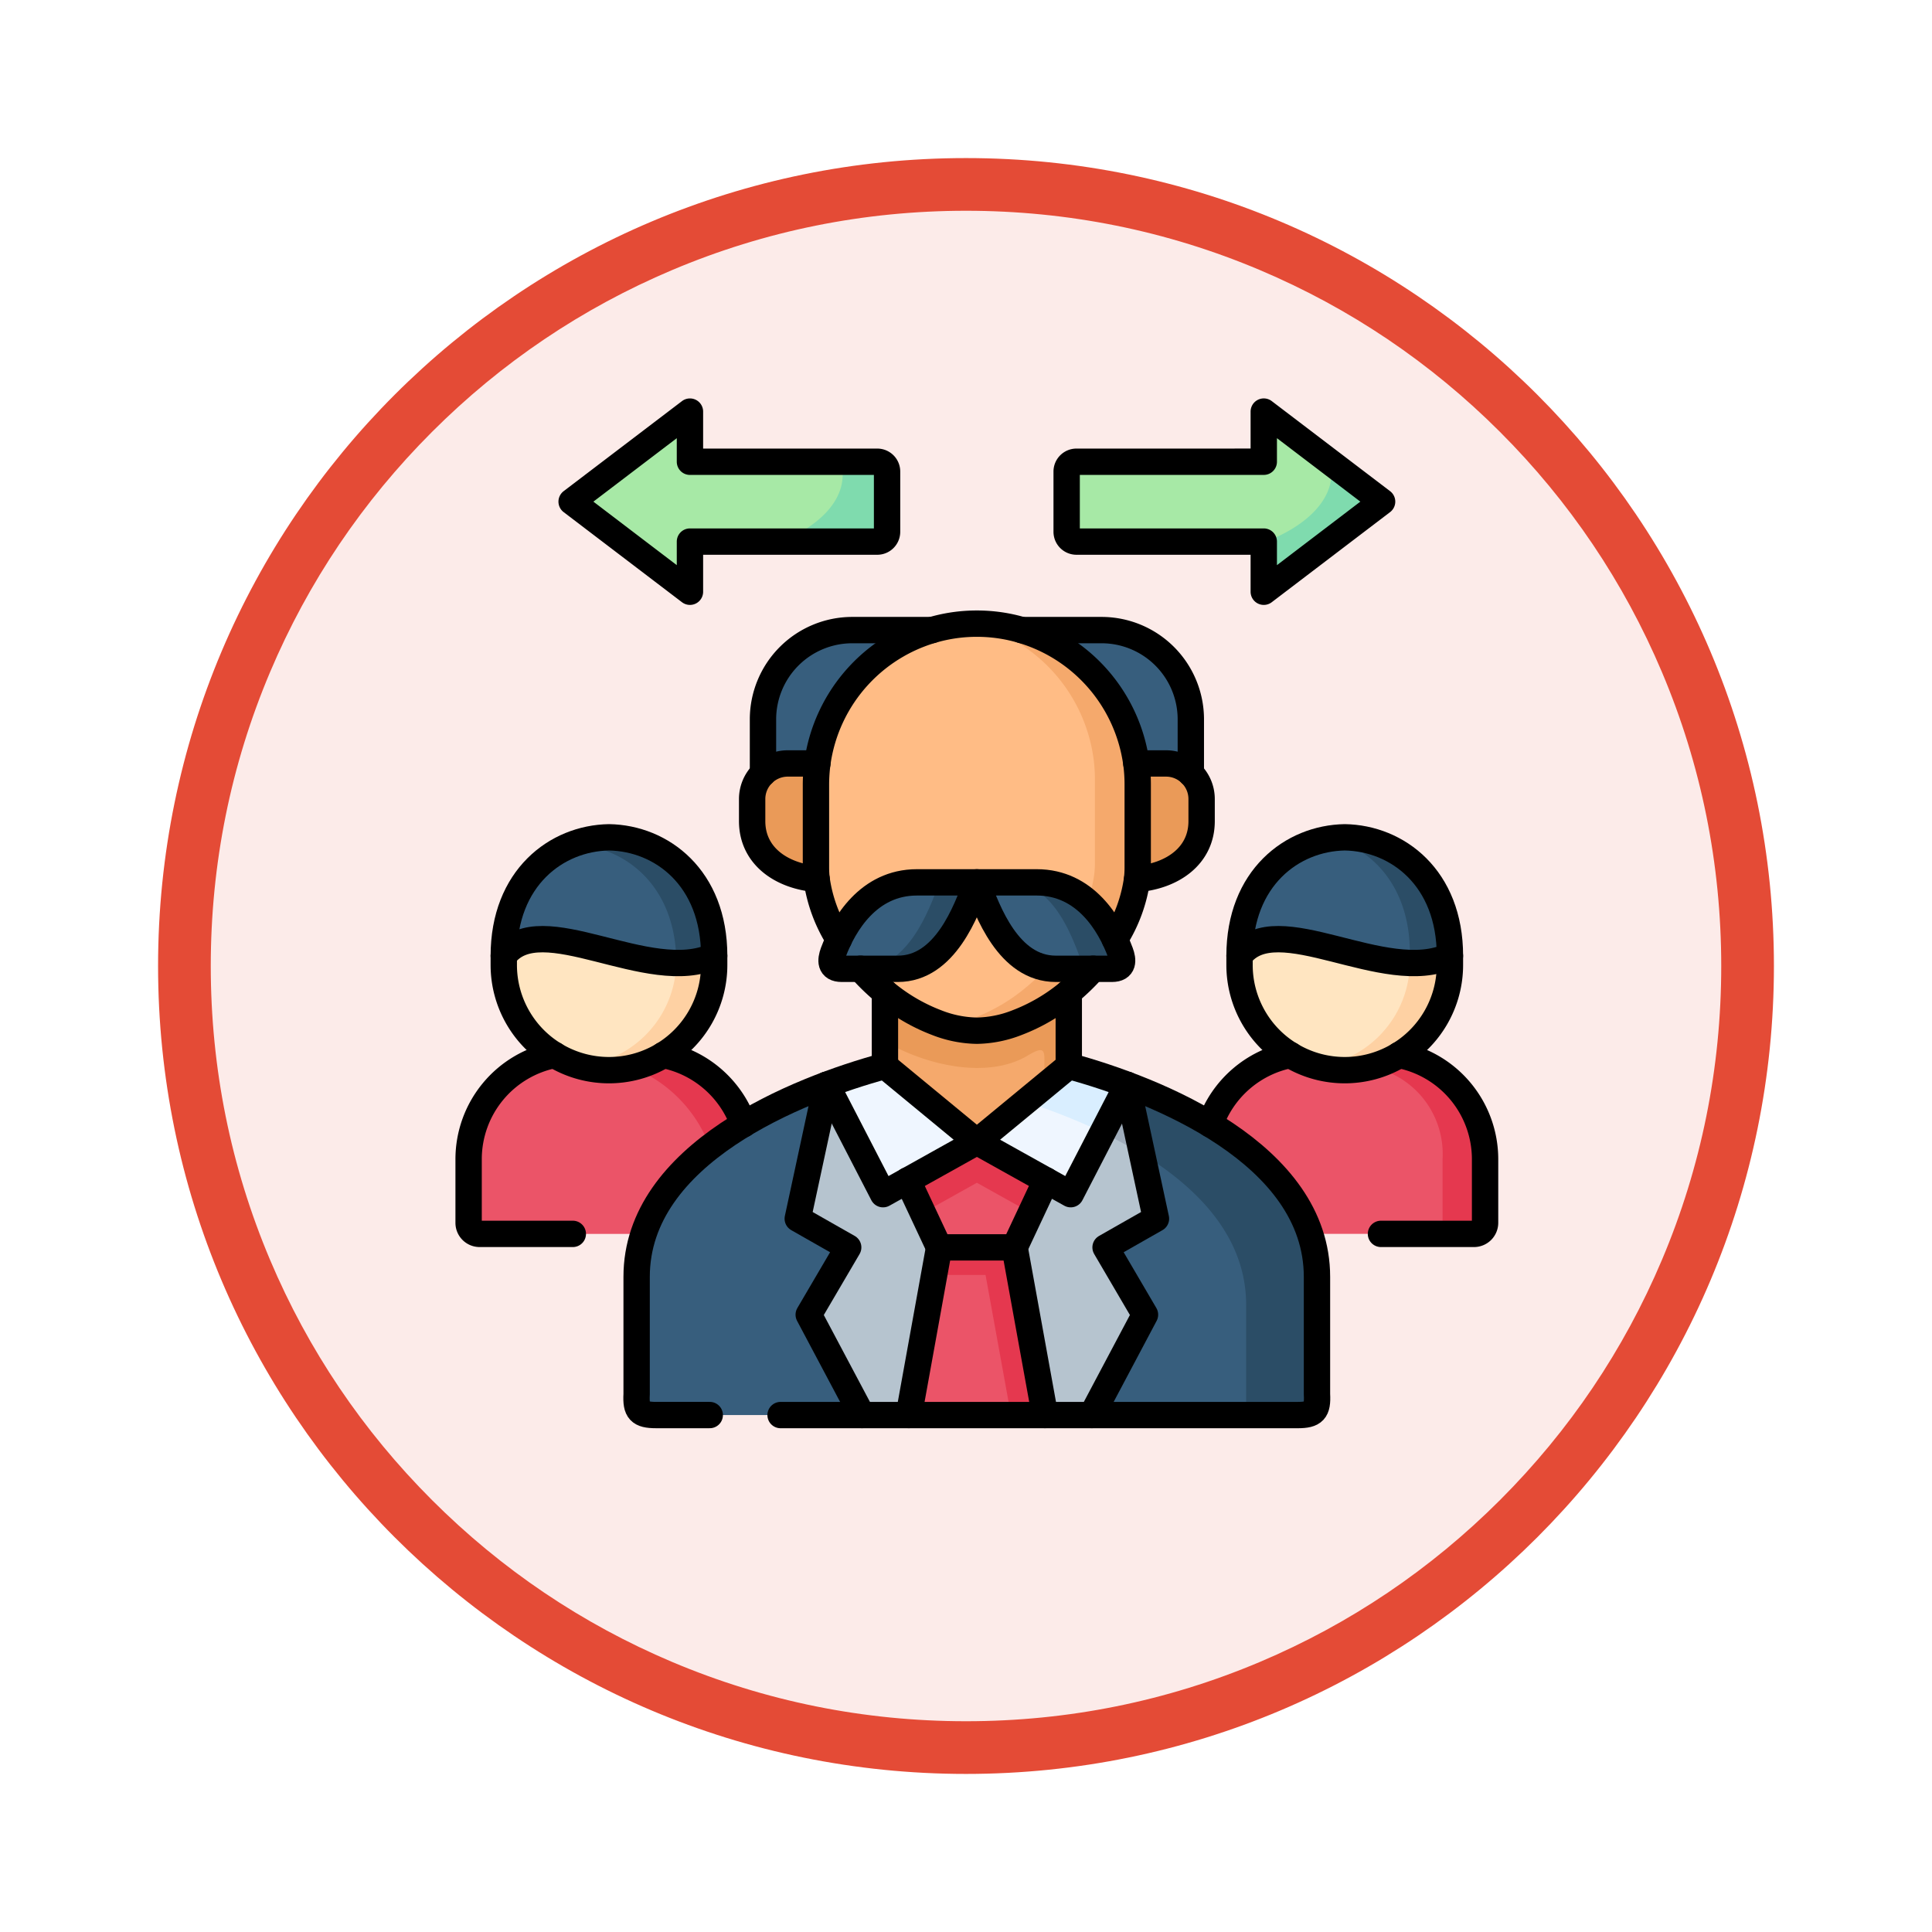 <svg xmlns="http://www.w3.org/2000/svg" xmlns:xlink="http://www.w3.org/1999/xlink" width="110" height="110" viewBox="0 0 110 110">
  <defs>
    <filter id="Trazado_982547" x="0" y="0" width="110" height="110" filterUnits="userSpaceOnUse">
      <feOffset dy="3" input="SourceAlpha"/>
      <feGaussianBlur stdDeviation="3" result="blur"/>
      <feFlood flood-opacity="0.161"/>
      <feComposite operator="in" in2="blur"/>
      <feComposite in="SourceGraphic"/>
    </filter>
    <clipPath id="clip-path">
      <path id="path1407" d="M0-682.665H59.621v59.621H0Z" transform="translate(0 682.665)"/>
    </clipPath>
  </defs>
  <g id="Grupo_1166183" data-name="Grupo 1166183" transform="translate(-7585 -2860.728)">
    <g id="Grupo_1164708" data-name="Grupo 1164708" transform="translate(7594 2866.728)">
      <g id="Grupo_1160931" data-name="Grupo 1160931" transform="translate(0)">
        <g id="Grupo_1160749" data-name="Grupo 1160749" transform="translate(0)">
          <g id="Grupo_1158891" data-name="Grupo 1158891" transform="translate(0 0)">
            <g id="Grupo_1157406" data-name="Grupo 1157406" transform="translate(0)">
              <g id="Grupo_1155793" data-name="Grupo 1155793" transform="translate(0)">
                <g id="Grupo_1154704" data-name="Grupo 1154704" transform="translate(0)">
                  <g id="Grupo_1150790" data-name="Grupo 1150790" transform="translate(0)">
                    <g id="Grupo_1154214" data-name="Grupo 1154214" transform="translate(0)">
                      <g id="Grupo_1152583" data-name="Grupo 1152583" transform="translate(0 0)">
                        <g id="Grupo_1146973" data-name="Grupo 1146973" transform="translate(0 0)">
                          <g id="Grupo_1146954" data-name="Grupo 1146954">
                            <g transform="matrix(1, 0, 0, 1, -9, -6)" filter="url(#Trazado_982547)">
                              <g id="Trazado_982547-2" data-name="Trazado 982547" transform="translate(9 6)" fill="#fcebe9">
                                <path d="M 46 90.5 C 39.992 90.5 34.164 89.324 28.679 87.003 C 23.38 84.762 18.621 81.553 14.534 77.466 C 10.446 73.379 7.238 68.62 4.996 63.321 C 2.676 57.836 1.5 52.008 1.5 46 C 1.5 39.992 2.676 34.164 4.996 28.679 C 7.238 23.38 10.446 18.621 14.534 14.534 C 18.621 10.446 23.38 7.238 28.679 4.996 C 34.164 2.676 39.992 1.5 46 1.5 C 52.008 1.5 57.836 2.676 63.321 4.996 C 68.62 7.238 73.379 10.446 77.466 14.534 C 81.554 18.621 84.762 23.38 87.004 28.679 C 89.324 34.164 90.5 39.992 90.5 46 C 90.5 52.008 89.324 57.836 87.004 63.321 C 84.762 68.62 81.554 73.379 77.466 77.466 C 73.379 81.553 68.62 84.762 63.321 87.003 C 57.836 89.324 52.008 90.5 46 90.5 Z" stroke="none"/>
                                <path d="M 46 3 C 40.194 3 34.563 4.136 29.263 6.378 C 24.143 8.544 19.544 11.644 15.594 15.594 C 11.644 19.544 8.544 24.143 6.378 29.263 C 4.137 34.563 3 40.194 3 46 C 3 51.806 4.137 57.437 6.378 62.737 C 8.544 67.857 11.644 72.455 15.594 76.405 C 19.544 80.355 24.143 83.456 29.263 85.622 C 34.563 87.863 40.194 89 46 89 C 51.806 89 57.437 87.863 62.737 85.622 C 67.857 83.456 72.456 80.355 76.406 76.405 C 80.356 72.455 83.456 67.857 85.622 62.737 C 87.864 57.437 89 51.806 89 46 C 89 40.194 87.864 34.563 85.622 29.263 C 83.456 24.143 80.356 19.544 76.406 15.594 C 72.456 11.644 67.857 8.544 62.737 6.378 C 57.437 4.136 51.806 3 46 3 M 46 -7.62939453125e-06 C 71.405 -7.62939453125e-06 92 20.595 92 46 C 92 71.405 71.405 92 46 92 C 20.595 92 7.62939453125e-06 71.405 7.62939453125e-06 46 C 7.62939453125e-06 20.595 20.595 -7.62939453125e-06 46 -7.62939453125e-06 Z" stroke="none" fill="#e44b36"/>
                              </g>
                            </g>
                          </g>
                        </g>
                      </g>
                    </g>
                  </g>
                </g>
              </g>
            </g>
          </g>
        </g>
      </g>
    </g>
    <g id="g1401" transform="translate(7610.809 3565.583)">
      <g id="g1403" transform="translate(0 -682.665)">
        <g id="g1405" clip-path="url(#clip-path)">
          <g id="g1411" transform="translate(6.736 1.244)">
            <path id="path1413" d="M-181.89-29.839h-10.668v-2.855l-6.737,5.126,6.737,5.13v-2.855h10.668a.558.558,0,0,0,.555-.555v-3.436a.558.558,0,0,0-.555-.555" transform="translate(199.296 32.695)" fill="#a7e9a6" fill-rule="evenodd"/>
          </g>
          <g id="g1415" transform="translate(34.922 1.244)">
            <path id="path1417" d="M-117.281-29.839h-10.665a.559.559,0,0,0-.558.555v3.436a.559.559,0,0,0,.558.555h10.665v2.855l6.737-5.13-6.737-5.126Z" transform="translate(128.504 32.695)" fill="#a7e9a6" fill-rule="evenodd"/>
          </g>
          <g id="g1419" transform="translate(46.145 4.116)">
            <path id="path1421" d="M-70.4-23.56l-2.964-2.255a2.569,2.569,0,0,1,.079.637c0,1.624-1.522,3.063-3.852,3.938v2.809Z" transform="translate(77.14 25.815)" fill="#7fdbae" fill-rule="evenodd"/>
          </g>
          <g id="g1423" transform="translate(18.691 4.099)">
            <path id="path1425" d="M-62.746-41.705v-3.436A.558.558,0,0,0-63.3-45.7h-2.086a2.673,2.673,0,0,1,.112.756c0,1.538-1.36,2.908-3.476,3.789h5.45a.558.558,0,0,0,.555-.555" transform="translate(68.751 45.696)" fill="#7fdbae" fill-rule="evenodd"/>
          </g>
          <g id="g1427" transform="translate(0.873 37.815)">
            <path id="path1429" d="M-163.538-41.878a6.07,6.07,0,0,0-4.568-3.948c-1.558-.116-3.981-.033-6.183,0a6.047,6.047,0,0,0-4.9,5.9v3.667a.629.629,0,0,0,.624.621h9.338c3.522-.37,5.529-2.621,5.687-6.239" transform="translate(179.188 45.886)" fill="#eb5468" fill-rule="evenodd"/>
          </g>
          <g id="g1431" transform="translate(10.192 37.875)">
            <path id="path1433" d="M-18.42,0a5.979,5.979,0,0,1-1.763.716,7.8,7.8,0,0,1,4.42,4.532c.482,1.136.961,1.066,1.261.858.334-.228.5-.858.65-2.159A6.07,6.07,0,0,0-18.42,0" transform="translate(20.183)" fill="#e5384f" fill-rule="evenodd"/>
          </g>
          <g id="g1435" transform="translate(2.874 30.039)">
            <path id="path1437" d="M-125.181-22.927c-3.628-.683-9.843-4.575-11.979,0v.518a6,6,0,0,0,2.9,5.123,5.954,5.954,0,0,0,3.093.865,5.942,5.942,0,0,0,3.09-.865,6,6,0,0,0,2.9-5.123Z" transform="translate(137.16 25.121)" fill="#ffe5c1" fill-rule="evenodd"/>
          </g>
          <g id="g1439" transform="translate(7.142 31.556)">
            <path id="path1441" d="M-58.054-11.324a6,6,0,0,1-2.895,5,5.935,5.935,0,0,1-2.66.848,5.959,5.959,0,0,0,1.723.254,6.048,6.048,0,0,0,1.327-.149A5.979,5.979,0,0,0-58.8-6.089a6,6,0,0,0,2.9-5.123v-.518c-.353-.865-1.69-.674-2.212-.627-.221.023.287,1.036.056,1.033" transform="translate(63.609 12.408)" fill="#fed1a3" fill-rule="evenodd"/>
          </g>
          <g id="g1443" transform="translate(2.874 25.483)">
            <path id="path1445" d="M-125.181-70.543c0-4.446-2.994-6.7-5.988-6.75-2.994.049-5.991,2.3-5.991,6.75,2.076-2.836,8.269,1.74,11.979,0" transform="translate(137.16 77.293)" fill="#375e7d" fill-rule="evenodd"/>
          </g>
          <g id="g1447" transform="translate(6.772 25.483)">
            <path id="path1449" d="M0-4.242c2.974.079,5.925,2.334,5.925,6.75A4.87,4.87,0,0,0,8.081,2.1c0-4.446-2.994-6.7-5.988-6.75A6.077,6.077,0,0,0,0-4.242" transform="translate(0 4.648)" fill="#2b4d66" fill-rule="evenodd"/>
          </g>
          <g id="g1451" transform="translate(43.098 37.824)">
            <path id="path1453" d="M-163.538-62.381a6.047,6.047,0,0,0-4.9-5.919c-1.74.04-4.119-.132-6.183,0a6.062,6.062,0,0,0-4.565,3.945c.106,3.783,1.779,6.345,5.687,6.242h9.335a.631.631,0,0,0,.627-.627Z" transform="translate(179.188 68.35)" fill="#eb5468" fill-rule="evenodd"/>
          </g>
          <g id="g1455" transform="translate(24.577 33.148)">
            <path id="path1457" d="M-109.382-68.128v-6.519a10.411,10.411,0,0,1-2.941,1.723,6.438,6.438,0,0,1-2.294.462,6.452,6.452,0,0,1-2.294-.462,10.274,10.274,0,0,1-2.938-1.723v6.519l5.232,4.314Z" transform="translate(119.849 74.648)" fill="#f5a96c" fill-rule="evenodd"/>
          </g>
          <g id="g1459" transform="translate(24.577 33.148)">
            <path id="path1461" d="M-30.7-18.006a10.271,10.271,0,0,1-2.938-1.723v3.951c2.245,1.337,5.826,2.2,8.143.8,1.162-.7.885-.073.944.914v.829l1.38-1.139v-5.354a10.405,10.405,0,0,1-2.941,1.723,6.435,6.435,0,0,1-2.294.462,6.084,6.084,0,0,1-1.848-.307c-.145-.046-.294-.1-.446-.155" transform="translate(33.639 19.729)" fill="#ea9a58" fill-rule="evenodd"/>
          </g>
          <g id="g1463" transform="translate(29.809 39.575)">
            <path id="path1465" d="M-106.588-79.65l-1.644-7.622-5.549,4.922-3.007,4.334,3.879,9.546h2.664l3.03-5.714-2.245-3.832Z" transform="translate(116.788 87.272)" fill="#b6c4cf" fill-rule="evenodd"/>
          </g>
          <g id="g1467" transform="translate(10.432 39.575)">
            <path id="path1469" d="M-125.946-96.725l-2.872-1.634,1.641-7.622a28.873,28.873,0,0,0-4.73,2.248c-2.571,1.545-4.809,3.6-5.687,6.239a7.725,7.725,0,0,0-.4,2.449v6.675c-.053.951.172,1.192,1.106,1.192h11.725l-3.034-5.714Z" transform="translate(137.998 105.981)" fill="#375e7d" fill-rule="evenodd"/>
          </g>
          <g id="g1471" transform="translate(19.612 39.575)">
            <path id="path1473" d="M-106.554-96.725l-2.67-4.522-5.885-4.734-1.641,7.622,2.872,1.634-2.248,3.832,3.034,5.714h2.664Z" transform="translate(116.75 105.981)" fill="#b6c4cf" fill-rule="evenodd"/>
          </g>
          <g id="g1475" transform="translate(36.351 39.575)">
            <path id="path1477" d="M-129.941-88.688c-.878-2.641-3.116-4.694-5.687-6.242a29.026,29.026,0,0,0-4.733-2.245l1.644,7.622-2.872,1.634,2.245,3.832-3.03,5.714h11.725c.931,0,1.155-.241,1.1-1.192v-6.675a7.724,7.724,0,0,0-.393-2.449" transform="translate(142.376 97.174)" fill="#375e7d" fill-rule="evenodd"/>
          </g>
          <g id="g1479" transform="translate(25.934 47.665)">
            <path id="path1481" d="M-81.027-111.937l-1.73-9.546-2.149-1.165-2.149,1.165-1.726,9.546h7.754Z" transform="translate(88.781 122.649)" fill="#eb5468" fill-rule="evenodd"/>
          </g>
          <g id="g1483" transform="translate(38.365 39.575)">
            <path id="path1485" d="M-49.465-23.457A29.025,29.025,0,0,0-54.2-25.7l.845,3.921c3.251,1.991,5.932,4.8,5.932,8.6V-6.9h2.934c.931,0,1.155-.241,1.1-1.192v-6.675a7.724,7.724,0,0,0-.393-2.449c-.878-2.641-3.116-4.694-5.687-6.242" transform="translate(54.199 25.701)" fill="#2b4d66" fill-rule="evenodd"/>
          </g>
          <g id="g1487" transform="translate(36.968 39.575)">
            <path id="path1489" d="M-23.423-40.98l-.845-3.921-1.4,2.7s2.03,1.093,2.241,1.218" transform="translate(25.664 44.901)" fill="#9facba" fill-rule="evenodd"/>
          </g>
          <g id="g1491" transform="translate(27.376 47.665)">
            <path id="path1493" d="M-25.423,0l-2.149,1.165-.284,1.571h2.928l1.446,7.975h1.938l-1.73-9.546Z" transform="translate(27.856)" fill="#e5384f" fill-rule="evenodd"/>
          </g>
          <g id="g1495" transform="translate(25.868 42.82)">
            <path id="path1497" d="M-82.372-22.939l-3.941-2.2-3.941,2.2,1.792,3.816h4.3Z" transform="translate(90.254 25.135)" fill="#eb5468" fill-rule="evenodd"/>
          </g>
          <g id="g1499" transform="translate(25.868 42.82)">
            <path id="path1501" d="M-41.187,0l-3.941,2.2.868,1.845,1.439-.8,1.634-.914,1.842,1.027,1.235.687.865-1.845Z" transform="translate(45.128)" fill="#e5384f" fill-rule="evenodd"/>
          </g>
          <g id="g1503" transform="translate(21.253 38.502)">
            <path id="path1505" d="M-89.409-45.12l-5.232-4.318c-.98.267-2.122.621-3.324,1.073l3.215,6.222,1.4-.782Z" transform="translate(97.965 49.437)" fill="#eff6ff" fill-rule="evenodd"/>
          </g>
          <g id="g1507" transform="translate(29.809 38.502)">
            <path id="path1509" d="M-89.409-11.211c-1.2-.452-2.34-.805-3.321-1.073l-5.235,4.318,3.941,2.2,1.4.782Z" transform="translate(97.965 12.284)" fill="#eff6ff" fill-rule="evenodd"/>
          </g>
          <g id="g1511" transform="translate(32.565 38.502)">
            <path id="path1513" d="M-60.607-11.211c-1.2-.452-2.34-.805-3.321-1.073l-1.38,1.139-1.1.9A34.807,34.807,0,0,1-63.1-9c.363.155.73.32,1.093.5Z" transform="translate(66.406 12.284)" fill="#d9eeff" fill-rule="evenodd"/>
          </g>
          <g id="g1515" transform="translate(17.629 13.685)">
            <path id="path1517" d="M-107.485,0H-112.7a5.084,5.084,0,0,0-5.07,5.07V8.543C-113.608,13.626-105.062,4.7-107.485,0" transform="translate(117.77)" fill="#375e7d" fill-rule="evenodd"/>
          </g>
          <g id="g1519" transform="translate(31.707 13.685)">
            <path id="path1521" d="M-107.45-52.986a5.084,5.084,0,0,0-5.07-5.07h-5.212c.819,3.691,5.7,14.947,10.282,8.543Z" transform="translate(117.732 58.056)" fill="#375e7d" fill-rule="evenodd"/>
          </g>
          <g id="g1523" transform="translate(37.874 21.277)">
            <path id="path1525" d="M-49.423-21.146a2.02,2.02,0,0,0-.251-.977,2.013,2.013,0,0,0-1.746-1.046h-1.717a5.735,5.735,0,0,0,.043,6.579c1.994-.168,3.671-1.307,3.671-3.294Z" transform="translate(54.153 23.169)" fill="#ea9a58" fill-rule="evenodd"/>
          </g>
          <g id="g1527" transform="translate(17.015 21.278)">
            <path id="path1529" d="M-38.806,0H-40.52a2,2,0,0,0-1.746,1.046,2.023,2.023,0,0,0-.254.977V3.285c0,1.987,1.677,3.126,3.671,3.294,1.591-1.462,1.429-4.763.043-6.579" transform="translate(42.52)" fill="#ea9a58" fill-rule="evenodd"/>
          </g>
          <g id="g1531" transform="translate(20.649 13.319)">
            <path id="path1533" d="M-26.526-205.35a12.444,12.444,0,0,0,1.39,1.343,10.339,10.339,0,0,0,2.938,1.723,6.522,6.522,0,0,0,2.294.462,6.508,6.508,0,0,0,2.294-.462,10.4,10.4,0,0,0,2.941-1.723,12.741,12.741,0,0,0,1.39-1.343l1.234-1.67a8.633,8.633,0,0,0,1.264-3.443,5.846,5.846,0,0,0,.036-.63v-4.747a9.006,9.006,0,0,0-.079-1.2,9.208,9.208,0,0,0-7.127-7.747A9.086,9.086,0,0,0-19.9-225a9.032,9.032,0,0,0-1.951.211,9.208,9.208,0,0,0-7.13,7.747,9.585,9.585,0,0,0-.079,1.2v4.747a5.875,5.875,0,0,0,.036.63,8.643,8.643,0,0,0,1.268,3.443Z" transform="translate(29.064 225.001)" fill="#ffbc85" fill-rule="evenodd"/>
          </g>
          <g id="g1535" transform="translate(27.96 13.319)">
            <path id="path1537" d="M0-238.984a5.994,5.994,0,0,0,1.848.31,6.511,6.511,0,0,0,2.294-.462,10.406,10.406,0,0,0,2.941-1.723,12.727,12.727,0,0,0,1.39-1.343l1.234-1.67a8.636,8.636,0,0,0,1.264-3.443,5.875,5.875,0,0,0,.036-.63v-4.747a8.988,8.988,0,0,0-.079-1.2A9.208,9.208,0,0,0,3.8-261.641a9.086,9.086,0,0,0-1.954-.211c-.069,0-.135,0-.2,0a9.21,9.21,0,0,1,6.846,7.678,9.023,9.023,0,0,1,.079,1.2v4.747a5.938,5.938,0,0,1-.036.634,8.612,8.612,0,0,1-1.268,3.44l-1.235,1.67a11.63,11.63,0,0,1-1.39,1.344A10.28,10.28,0,0,1,1.7-239.409a7.141,7.141,0,0,1-1.7.426" transform="translate(0 261.853)" fill="#f5a96c" fill-rule="evenodd"/>
          </g>
          <g id="g1539" transform="translate(21.538 28.048)">
            <path id="path1541" d="M-39.482-51.433c2.687,0,3.9-3.285,4.493-4.922H-38.4A5.024,5.024,0,0,0-42.846-53.1c-.122.254-.225.5-.314.733-.165.449-.2.938.475.938h3.2Z" transform="translate(43.26 56.355)" fill="#375e7d" fill-rule="evenodd"/>
          </g>
          <g id="g1543" transform="translate(29.809 28.048)">
            <path id="path1545" d="M-82.131-33.978a5.029,5.029,0,0,0-4.45-3.251h-3.41c.6,1.637,1.806,4.922,4.492,4.922h3.2c.677,0,.644-.489.475-.938-.086-.231-.191-.479-.31-.733" transform="translate(89.99 37.229)" fill="#375e7d" fill-rule="evenodd"/>
          </g>
          <g id="g1547" transform="translate(31.618 28.048)">
            <path id="path1549" d="M-63.228-33.978a6.716,6.716,0,0,0-1.548-2.136,4.257,4.257,0,0,0-2.9-1.116h-1.6c2.522,0,3.608,2.974,4.284,4.922h1.6c.677,0,.644-.489.475-.938-.086-.231-.191-.479-.31-.733" transform="translate(69.278 37.229)" fill="#2b4d66" fill-rule="evenodd"/>
          </g>
          <g id="g1551" transform="translate(23.187 28.048)">
            <path id="path1553" d="M-69.2,0h-2.129c-.6,1.637-1.806,4.922-4.492,4.922h2.129C-71,4.922-69.793,1.637-69.2,0" transform="translate(75.817)" fill="#2b4d66" fill-rule="evenodd"/>
          </g>
          <g id="g1555" transform="translate(52.248 37.819)">
            <path id="path1557" d="M0-7.655A5.056,5.056,0,0,1,4.077-2.413V1.228a.628.628,0,0,1-.624.627h2.42A.631.631,0,0,0,6.5,1.228V-2.413A6.047,6.047,0,0,0,1.6-8.331c-1.215-.208-1.5.2-1.6.677" transform="translate(0 8.387)" fill="#e5384f" fill-rule="evenodd"/>
          </g>
          <g id="g1559" transform="translate(44.765 30.102)">
            <path id="path1561" d="M-125.181-27.691v-.518c-3.737-.34-9.926-4.621-11.979,0v.518a6,6,0,0,0,2.9,5.123,5.954,5.954,0,0,0,3.093.865,5.942,5.942,0,0,0,3.09-.865,6,6,0,0,0,2.9-5.123" transform="translate(137.16 30.341)" fill="#ffe5c1" fill-rule="evenodd"/>
          </g>
          <g id="g1563" transform="translate(49.168 31.977)">
            <path id="path1565" d="M-55.329-6.885a6.006,6.006,0,0,1-2.9,5.064q-.129.079-.257.149A5.909,5.909,0,0,1-60.624-1a5.988,5.988,0,0,0,1.588.215,5.942,5.942,0,0,0,3.09-.865,6,6,0,0,0,2.9-5.123v-.518c-.96-.383-1.782-.4-2.281.4" transform="translate(60.624 7.544)" fill="#fed1a3" fill-rule="evenodd"/>
          </g>
          <g id="g1567" transform="translate(44.765 25.483)">
            <path id="path1569" d="M-125.181-70.543c0-4.446-2.994-6.7-5.988-6.75-2.994.049-5.991,2.3-5.991,6.75,2.076-2.836,8.269,1.74,11.979,0" transform="translate(137.16 77.293)" fill="#375e7d" fill-rule="evenodd"/>
          </g>
          <g id="g1571" transform="translate(50.033 25.483)">
            <path id="path1573" d="M0-.551C2.321.106,4.3,2.172,4.423,5.635c.007.109.007.225.007.337v.578a4.939,4.939,0,0,0,2.281-.4C6.711,1.7,3.717-.555.723-.6A5.919,5.919,0,0,0,0-.551" transform="translate(0 0.604)" fill="#2b4d66" fill-rule="evenodd"/>
          </g>
          <g id="g1575" transform="translate(0.873 37.875)">
            <path id="path1577" d="M-61.987-106.453h-5.308a.628.628,0,0,1-.624-.627v-3.641a6.047,6.047,0,0,1,4.9-5.919m6.183,0a6.07,6.07,0,0,1,4.568,3.948" transform="translate(67.918 116.64)" fill="none" stroke="#000" stroke-linecap="round" stroke-linejoin="round" stroke-miterlimit="10" stroke-width="1.5"/>
          </g>
          <g id="g1579" transform="translate(2.874 25.483)">
            <path id="path1581" d="M0-70.543c0-4.446,3-6.7,5.991-6.75,2.994.049,5.988,2.3,5.988,6.75C8.269-68.8,2.076-73.378,0-70.543Z" transform="translate(0 77.293)" fill="none" stroke="#000" stroke-linecap="round" stroke-linejoin="round" stroke-miterlimit="10" stroke-width="1.5"/>
          </g>
          <g id="g1583" transform="translate(2.874 32.233)">
            <path id="path1585" d="M0,0V.518a5.989,5.989,0,0,0,11.979,0V0" fill="none" stroke="#000" stroke-linecap="round" stroke-linejoin="round" stroke-miterlimit="10" stroke-width="1.5"/>
          </g>
          <g id="g1587" transform="translate(44.765 25.483)">
            <path id="path1589" d="M0-70.543c0-4.446,3-6.7,5.991-6.75,2.994.049,5.988,2.3,5.988,6.75C8.269-68.8,2.076-73.378,0-70.543Z" transform="translate(0 77.293)" fill="none" stroke="#000" stroke-linecap="round" stroke-linejoin="round" stroke-miterlimit="10" stroke-width="1.5"/>
          </g>
          <g id="g1591" transform="translate(25.934 48.831)">
            <path id="path1593" d="M-18.04,0l-1.726,9.546" transform="translate(19.767)" fill="none" stroke="#000" stroke-linecap="round" stroke-linejoin="round" stroke-miterlimit="10" stroke-width="1.5"/>
          </g>
          <g id="g1595" transform="translate(25.868 45.015)">
            <path id="path1597" d="M-82.372,0l-1.792,3.816h-4.3L-90.254,0" transform="translate(90.254)" fill="none" stroke="#000" stroke-linecap="round" stroke-linejoin="round" stroke-miterlimit="10" stroke-width="1.5"/>
          </g>
          <g id="g1599" transform="translate(31.958 48.831)">
            <path id="path1601" d="M0,0,1.73,9.546" fill="none" stroke="#000" stroke-linecap="round" stroke-linejoin="round" stroke-miterlimit="10" stroke-width="1.5"/>
          </g>
          <g id="g1603" transform="translate(19.612 39.575)">
            <path id="path1605" d="M-17.143,0l-1.641,7.622,2.872,1.634-2.248,3.832,3.034,5.714" transform="translate(18.784)" fill="none" stroke="#000" stroke-linecap="round" stroke-linejoin="round" stroke-miterlimit="10" stroke-width="1.5"/>
          </g>
          <g id="g1607" transform="translate(36.351 39.575)">
            <path id="path1609" d="M-21.042,0-19.4,7.622-22.27,9.256l2.245,3.832-3.03,5.714" transform="translate(23.056)" fill="none" stroke="#000" stroke-linecap="round" stroke-linejoin="round" stroke-miterlimit="10" stroke-width="1.5"/>
          </g>
          <g id="g1611" transform="translate(6.736 1.244)">
            <path id="path1613" d="M-181.89-29.839a.558.558,0,0,1,.555.555v3.436a.558.558,0,0,1-.555.555h-10.668v2.855l-6.737-5.13,6.737-5.126v2.855Z" transform="translate(199.296 32.695)" fill="none" stroke="#000" stroke-linecap="round" stroke-linejoin="round" stroke-miterlimit="10" stroke-width="1.5"/>
          </g>
          <g id="g1615" transform="translate(34.922 1.244)">
            <path id="path1617" d="M-5.83-29.839a.559.559,0,0,0-.558.555v3.436a.559.559,0,0,0,.558.555H4.835v2.855l6.737-5.13L4.835-32.695v2.855Z" transform="translate(6.388 32.695)" fill="none" stroke="#000" stroke-linecap="round" stroke-linejoin="round" stroke-miterlimit="10" stroke-width="1.5"/>
          </g>
          <g id="g1619" transform="translate(43.098 37.875)">
            <path id="path1621" d="M0-41.222a6.062,6.062,0,0,1,4.565-3.945m6.182,0a6.047,6.047,0,0,1,4.9,5.919v3.641a.631.631,0,0,1-.627.627h-5.3" transform="translate(0 45.167)" fill="none" stroke="#000" stroke-linecap="round" stroke-linejoin="round" stroke-miterlimit="10" stroke-width="1.5"/>
          </g>
          <g id="g1623" transform="translate(44.765 32.233)">
            <path id="path1625" d="M0,0V.518a5.989,5.989,0,0,0,11.979,0V0" fill="none" stroke="#000" stroke-linecap="round" stroke-linejoin="round" stroke-miterlimit="10" stroke-width="1.5"/>
          </g>
          <g id="g1627" transform="translate(21.253 38.502)">
            <path id="path1629" d="M-34.736,0-29.5,4.318-34.845,7.3-38.06,1.073" transform="translate(38.06)" fill="none" stroke="#000" stroke-linecap="round" stroke-linejoin="round" stroke-miterlimit="10" stroke-width="1.5"/>
          </g>
          <g id="g1631" transform="translate(29.809 38.502)">
            <path id="path1633" d="M-54.709,0l-5.235,4.318L-54.6,7.3l3.215-6.222" transform="translate(59.944)" fill="none" stroke="#000" stroke-linecap="round" stroke-linejoin="round" stroke-miterlimit="10" stroke-width="1.5"/>
          </g>
          <g id="g1635" transform="translate(17.629 13.685)">
            <path id="path1637" d="M-100.551,0H-105.1a5.084,5.084,0,0,0-5.07,5.07v3.1m24.36,0V5.07A5.084,5.084,0,0,0-90.883,0h-4.552" transform="translate(110.173)" fill="none" stroke="#000" stroke-linecap="round" stroke-linejoin="round" stroke-miterlimit="10" stroke-width="1.5"/>
          </g>
          <g id="g1639" transform="translate(21.538 28.048)">
            <path id="path1641" d="M-50.8,0h3.41c-.6,1.637-1.806,4.922-4.492,4.922h-3.2c-.677,0-.64-.489-.475-.938C-54.958,2.387-53.558,0-50.8,0Z" transform="translate(55.656)" fill="none" stroke="#000" stroke-linecap="round" stroke-linejoin="round" stroke-miterlimit="10" stroke-width="1.5"/>
          </g>
          <g id="g1643" transform="translate(29.809 28.048)">
            <path id="path1645" d="M-35.633,0h-3.41c.6,1.637,1.806,4.922,4.493,4.922h3.2c.677,0,.644-.489.475-.938C-31.47,2.387-32.867,0-35.633,0Z" transform="translate(39.043)" fill="none" stroke="#000" stroke-linecap="round" stroke-linejoin="round" stroke-miterlimit="10" stroke-width="1.5"/>
          </g>
          <g id="g1647" transform="translate(10.432 34.313)">
            <path id="path1649" d="M-43.573-251.471h-3.057c-.934,0-1.159-.241-1.106-1.192v-6.675c0-7.021,9.15-10.656,14.138-12.009v-4.189m10.467,0v4.189C-18.146-269.993-9-266.359-9-259.337v6.675c.053.951-.172,1.192-1.1,1.192h-29.44" transform="translate(47.742 275.535)" fill="none" stroke="#000" stroke-linecap="round" stroke-linejoin="round" stroke-miterlimit="10" stroke-width="1.5"/>
          </g>
          <g id="g1651" transform="translate(17.015 21.278)">
            <path id="path1653" d="M-38.806,0H-40.52a2.027,2.027,0,0,0-2,2.024V3.285c0,1.987,1.677,3.126,3.671,3.294" transform="translate(42.52)" fill="none" stroke="#000" stroke-linecap="round" stroke-linejoin="round" stroke-miterlimit="10" stroke-width="1.5"/>
          </g>
          <g id="g1655" transform="translate(38.89 21.278)">
            <path id="path1657" d="M0,0H1.716a2.025,2.025,0,0,1,2,2.024V3.285c0,1.987-1.677,3.126-3.671,3.294" fill="none" stroke="#000" stroke-linecap="round" stroke-linejoin="round" stroke-miterlimit="10" stroke-width="1.5"/>
          </g>
          <g id="g1659" transform="translate(20.649 13.319)">
            <path id="path1661" d="M-177.854-187.9a8.633,8.633,0,0,0,1.264-3.443,5.843,5.843,0,0,0,.036-.63v-4.747a8.99,8.99,0,0,0-.079-1.2,9.208,9.208,0,0,0-7.127-7.747,9.094,9.094,0,0,0-1.954-.211,9.041,9.041,0,0,0-1.951.211,9.208,9.208,0,0,0-7.13,7.747,9.592,9.592,0,0,0-.079,1.2v4.747a5.843,5.843,0,0,0,.036.63,8.643,8.643,0,0,0,1.268,3.443m1.235,1.67a12.444,12.444,0,0,0,1.39,1.343,10.345,10.345,0,0,0,2.938,1.723,6.524,6.524,0,0,0,2.294.462,6.51,6.51,0,0,0,2.294-.462,10.406,10.406,0,0,0,2.941-1.723,12.732,12.732,0,0,0,1.39-1.343" transform="translate(194.873 205.877)" fill="none" stroke="#000" stroke-linecap="round" stroke-linejoin="round" stroke-miterlimit="10" stroke-width="1.5"/>
          </g>
        </g>
      </g>
    </g>
  </g>
</svg>
